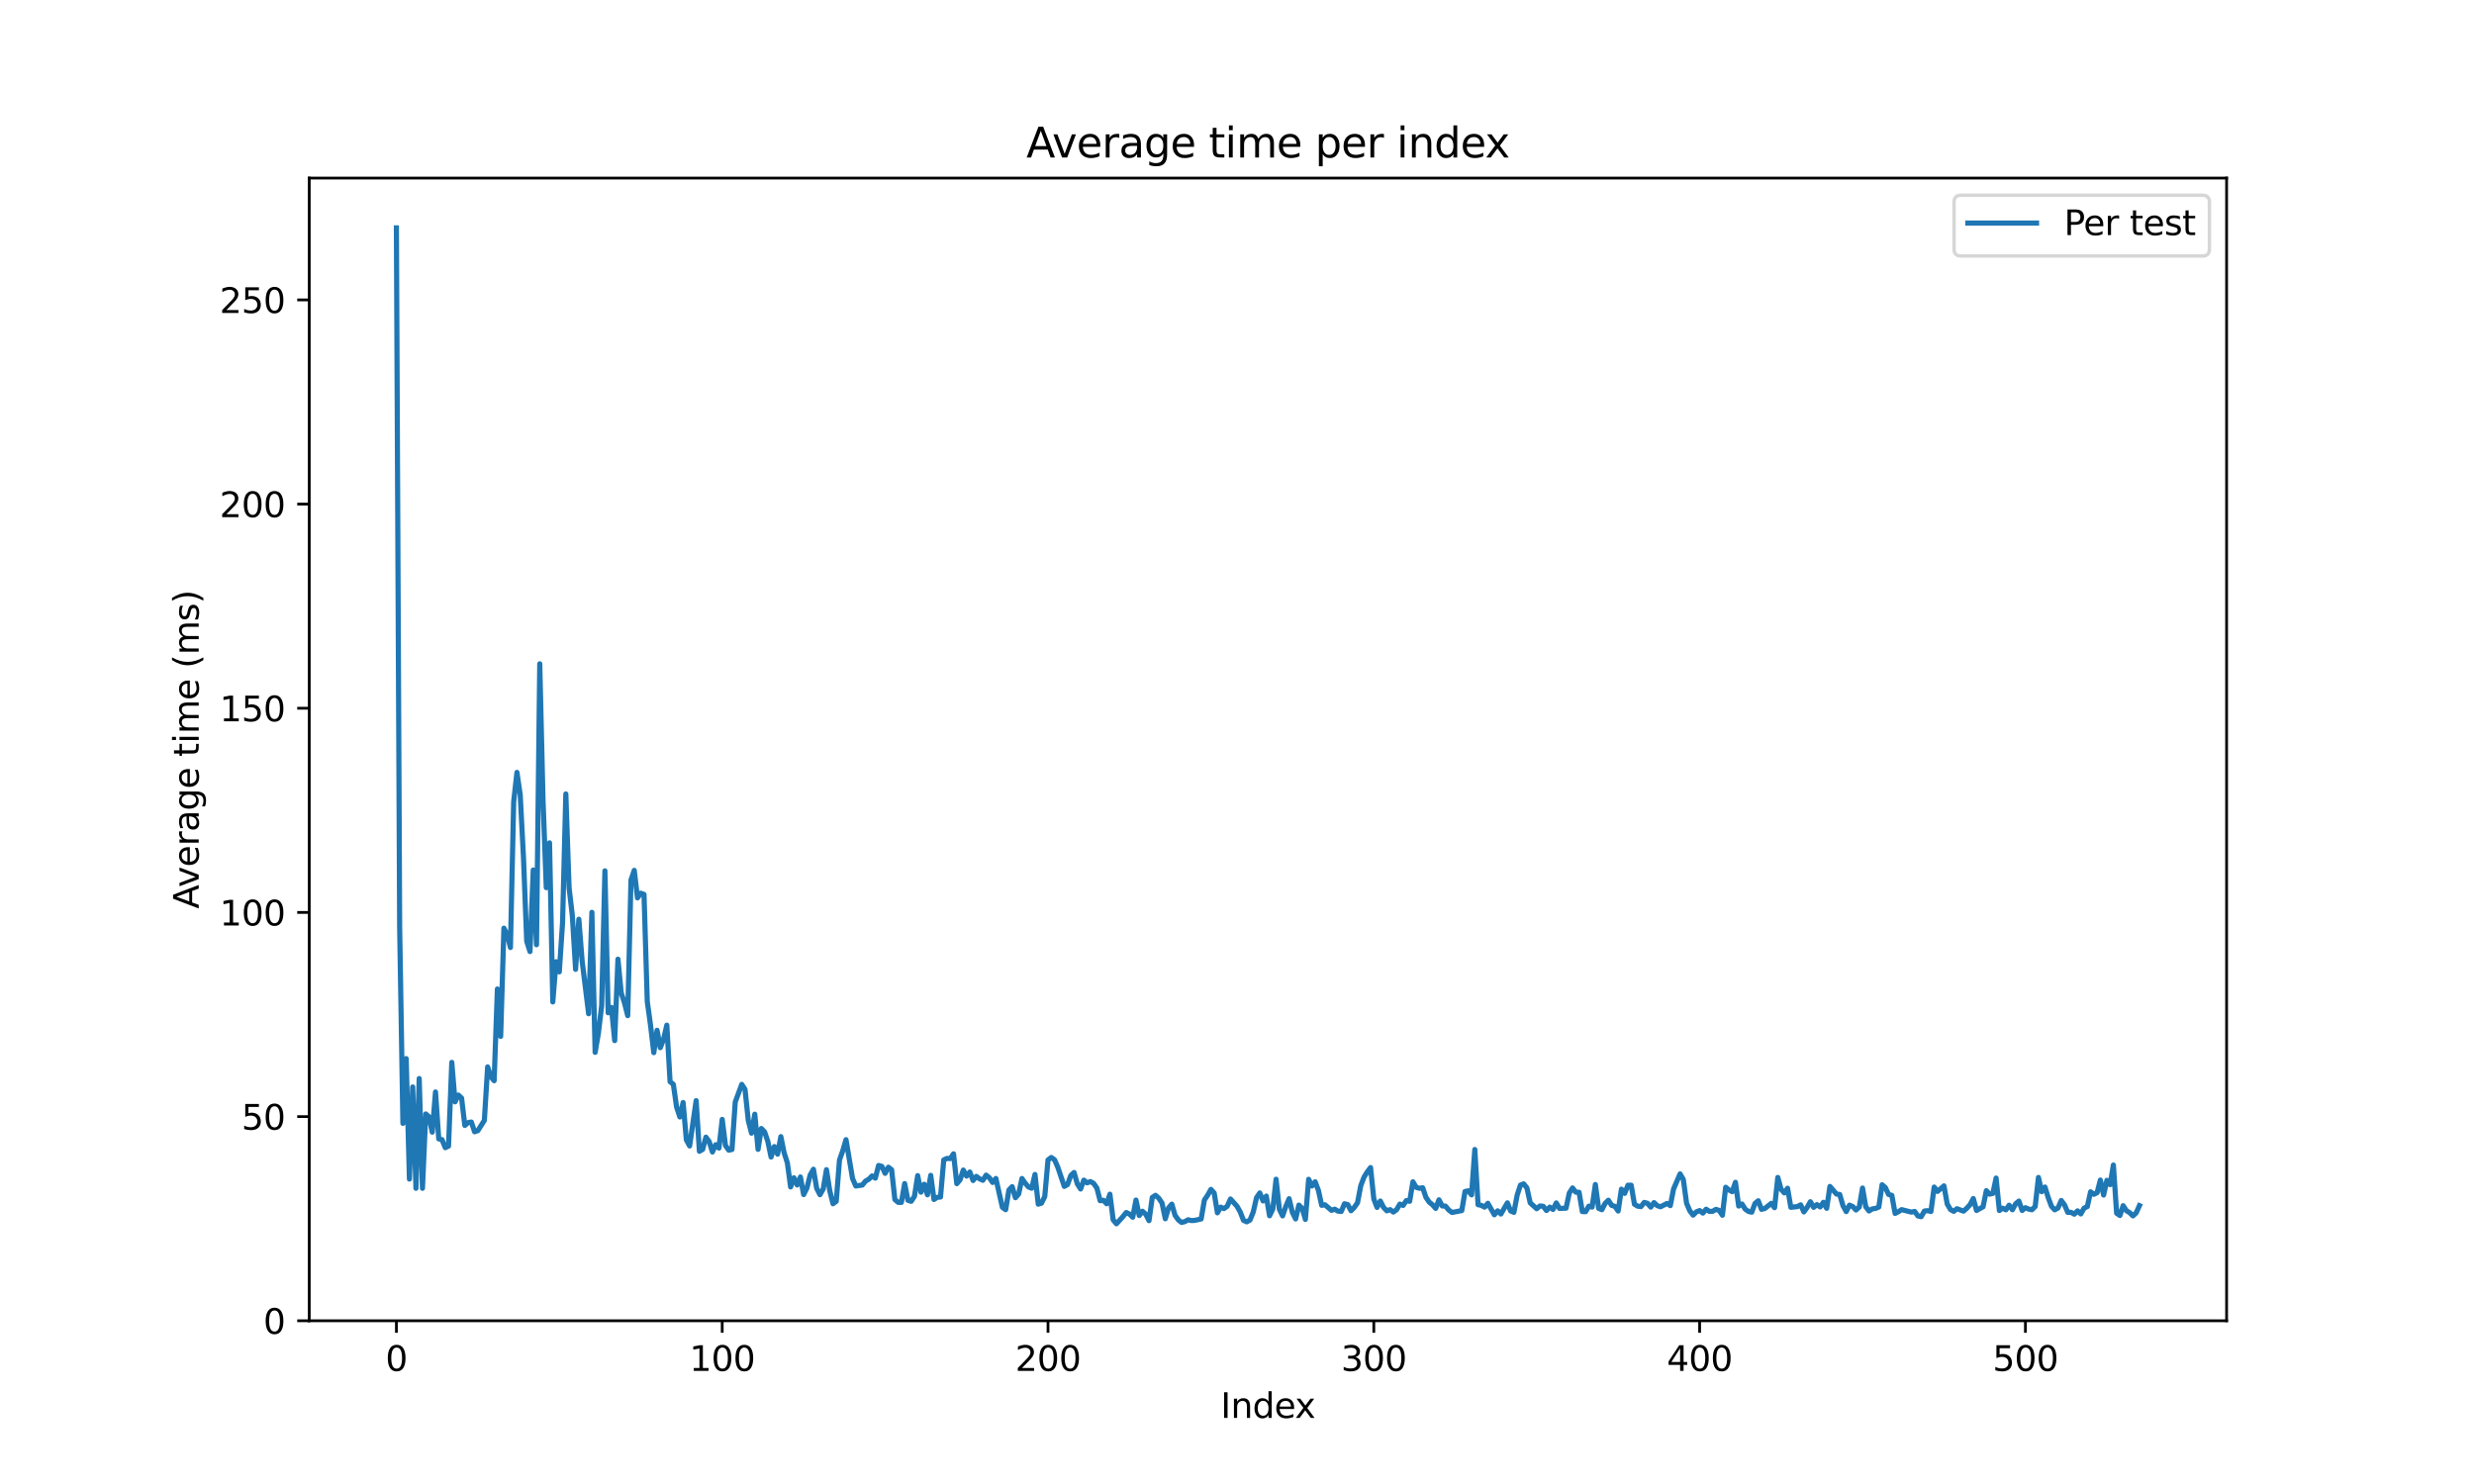 <?xml version="1.0" encoding="utf-8" standalone="no"?>
<!DOCTYPE svg PUBLIC "-//W3C//DTD SVG 1.1//EN"
  "http://www.w3.org/Graphics/SVG/1.1/DTD/svg11.dtd">
<svg xmlns:xlink="http://www.w3.org/1999/xlink" width="720pt" height="432pt" viewBox="0 0 720 432" xmlns="http://www.w3.org/2000/svg" version="1.1">
 <defs>
  <style type="text/css">*{stroke-linejoin: round; stroke-linecap: butt}</style>
 </defs>
 <g id="figure_1">
  <g id="patch_1">
   <path d="M 0 432 
L 720 432 
L 720 0 
L 0 0 
z
" style="fill: #ffffff"/>
  </g>
  <g id="axes_1">
   <g id="patch_2">
    <path d="M 90 384.48 
L 648 384.48 
L 648 51.84 
L 90 51.84 
z
" style="fill: #ffffff"/>
   </g>
   <g id="matplotlib.axis_1">
    <g id="xtick_1">
     <g id="line2d_1">
      <defs>
       <path id="m3c1e983e7c" d="M 0 0 
L 0 3.5 
" style="stroke: #000000; stroke-width: 0.8"/>
      </defs>
      <g>
       <use xlink:href="#m3c1e983e7c" x="115.364" y="384.48" style="stroke: #000000; stroke-width: 0.8"/>
      </g>
     </g>
     <g id="text_1">
      <!-- 0 -->
      <g transform="translate(112.182 399.078) scale(0.1 -0.1)">
       <defs>
        <path id="DejaVuSans-30" d="M 2034 4250 
Q 1547 4250 1301 3770 
Q 1056 3291 1056 2328 
Q 1056 1369 1301 889 
Q 1547 409 2034 409 
Q 2525 409 2770 889 
Q 3016 1369 3016 2328 
Q 3016 3291 2770 3770 
Q 2525 4250 2034 4250 
z
M 2034 4750 
Q 2819 4750 3233 4129 
Q 3647 3509 3647 2328 
Q 3647 1150 3233 529 
Q 2819 -91 2034 -91 
Q 1250 -91 836 529 
Q 422 1150 422 2328 
Q 422 3509 836 4129 
Q 1250 4750 2034 4750 
z
" transform="scale(0.016)"/>
       </defs>
       <use xlink:href="#DejaVuSans-30"/>
      </g>
     </g>
    </g>
    <g id="xtick_2">
     <g id="line2d_2">
      <g>
       <use xlink:href="#m3c1e983e7c" x="210.181" y="384.48" style="stroke: #000000; stroke-width: 0.8"/>
      </g>
     </g>
     <g id="text_2">
      <!-- 100 -->
      <g transform="translate(200.637 399.078) scale(0.1 -0.1)">
       <defs>
        <path id="DejaVuSans-31" d="M 794 531 
L 1825 531 
L 1825 4091 
L 703 3866 
L 703 4441 
L 1819 4666 
L 2450 4666 
L 2450 531 
L 3481 531 
L 3481 0 
L 794 0 
L 794 531 
z
" transform="scale(0.016)"/>
       </defs>
       <use xlink:href="#DejaVuSans-31"/>
       <use xlink:href="#DejaVuSans-30" transform="translate(63.623 0)"/>
       <use xlink:href="#DejaVuSans-30" transform="translate(127.246 0)"/>
      </g>
     </g>
    </g>
    <g id="xtick_3">
     <g id="line2d_3">
      <g>
       <use xlink:href="#m3c1e983e7c" x="304.998" y="384.48" style="stroke: #000000; stroke-width: 0.8"/>
      </g>
     </g>
     <g id="text_3">
      <!-- 200 -->
      <g transform="translate(295.455 399.078) scale(0.1 -0.1)">
       <defs>
        <path id="DejaVuSans-32" d="M 1228 531 
L 3431 531 
L 3431 0 
L 469 0 
L 469 531 
Q 828 903 1448 1529 
Q 2069 2156 2228 2338 
Q 2531 2678 2651 2914 
Q 2772 3150 2772 3378 
Q 2772 3750 2511 3984 
Q 2250 4219 1831 4219 
Q 1534 4219 1204 4116 
Q 875 4013 500 3803 
L 500 4441 
Q 881 4594 1212 4672 
Q 1544 4750 1819 4750 
Q 2544 4750 2975 4387 
Q 3406 4025 3406 3419 
Q 3406 3131 3298 2873 
Q 3191 2616 2906 2266 
Q 2828 2175 2409 1742 
Q 1991 1309 1228 531 
z
" transform="scale(0.016)"/>
       </defs>
       <use xlink:href="#DejaVuSans-32"/>
       <use xlink:href="#DejaVuSans-30" transform="translate(63.623 0)"/>
       <use xlink:href="#DejaVuSans-30" transform="translate(127.246 0)"/>
      </g>
     </g>
    </g>
    <g id="xtick_4">
     <g id="line2d_4">
      <g>
       <use xlink:href="#m3c1e983e7c" x="399.816" y="384.48" style="stroke: #000000; stroke-width: 0.8"/>
      </g>
     </g>
     <g id="text_4">
      <!-- 300 -->
      <g transform="translate(390.272 399.078) scale(0.1 -0.1)">
       <defs>
        <path id="DejaVuSans-33" d="M 2597 2516 
Q 3050 2419 3304 2112 
Q 3559 1806 3559 1356 
Q 3559 666 3084 287 
Q 2609 -91 1734 -91 
Q 1441 -91 1130 -33 
Q 819 25 488 141 
L 488 750 
Q 750 597 1062 519 
Q 1375 441 1716 441 
Q 2309 441 2620 675 
Q 2931 909 2931 1356 
Q 2931 1769 2642 2001 
Q 2353 2234 1838 2234 
L 1294 2234 
L 1294 2753 
L 1863 2753 
Q 2328 2753 2575 2939 
Q 2822 3125 2822 3475 
Q 2822 3834 2567 4026 
Q 2313 4219 1838 4219 
Q 1578 4219 1281 4162 
Q 984 4106 628 3988 
L 628 4550 
Q 988 4650 1302 4700 
Q 1616 4750 1894 4750 
Q 2613 4750 3031 4423 
Q 3450 4097 3450 3541 
Q 3450 3153 3228 2886 
Q 3006 2619 2597 2516 
z
" transform="scale(0.016)"/>
       </defs>
       <use xlink:href="#DejaVuSans-33"/>
       <use xlink:href="#DejaVuSans-30" transform="translate(63.623 0)"/>
       <use xlink:href="#DejaVuSans-30" transform="translate(127.246 0)"/>
      </g>
     </g>
    </g>
    <g id="xtick_5">
     <g id="line2d_5">
      <g>
       <use xlink:href="#m3c1e983e7c" x="494.633" y="384.48" style="stroke: #000000; stroke-width: 0.8"/>
      </g>
     </g>
     <g id="text_5">
      <!-- 400 -->
      <g transform="translate(485.089 399.078) scale(0.1 -0.1)">
       <defs>
        <path id="DejaVuSans-34" d="M 2419 4116 
L 825 1625 
L 2419 1625 
L 2419 4116 
z
M 2253 4666 
L 3047 4666 
L 3047 1625 
L 3713 1625 
L 3713 1100 
L 3047 1100 
L 3047 0 
L 2419 0 
L 2419 1100 
L 313 1100 
L 313 1709 
L 2253 4666 
z
" transform="scale(0.016)"/>
       </defs>
       <use xlink:href="#DejaVuSans-34"/>
       <use xlink:href="#DejaVuSans-30" transform="translate(63.623 0)"/>
       <use xlink:href="#DejaVuSans-30" transform="translate(127.246 0)"/>
      </g>
     </g>
    </g>
    <g id="xtick_6">
     <g id="line2d_6">
      <g>
       <use xlink:href="#m3c1e983e7c" x="589.45" y="384.48" style="stroke: #000000; stroke-width: 0.8"/>
      </g>
     </g>
     <g id="text_6">
      <!-- 500 -->
      <g transform="translate(579.907 399.078) scale(0.1 -0.1)">
       <defs>
        <path id="DejaVuSans-35" d="M 691 4666 
L 3169 4666 
L 3169 4134 
L 1269 4134 
L 1269 2991 
Q 1406 3038 1543 3061 
Q 1681 3084 1819 3084 
Q 2600 3084 3056 2656 
Q 3513 2228 3513 1497 
Q 3513 744 3044 326 
Q 2575 -91 1722 -91 
Q 1428 -91 1123 -41 
Q 819 9 494 109 
L 494 744 
Q 775 591 1075 516 
Q 1375 441 1709 441 
Q 2250 441 2565 725 
Q 2881 1009 2881 1497 
Q 2881 1984 2565 2268 
Q 2250 2553 1709 2553 
Q 1456 2553 1204 2497 
Q 953 2441 691 2322 
L 691 4666 
z
" transform="scale(0.016)"/>
       </defs>
       <use xlink:href="#DejaVuSans-35"/>
       <use xlink:href="#DejaVuSans-30" transform="translate(63.623 0)"/>
       <use xlink:href="#DejaVuSans-30" transform="translate(127.246 0)"/>
      </g>
     </g>
    </g>
    <g id="text_7">
     <!-- Index -->
     <g transform="translate(355.234 412.757) scale(0.1 -0.1)">
      <defs>
       <path id="DejaVuSans-49" d="M 628 4666 
L 1259 4666 
L 1259 0 
L 628 0 
L 628 4666 
z
" transform="scale(0.016)"/>
       <path id="DejaVuSans-6e" d="M 3513 2113 
L 3513 0 
L 2938 0 
L 2938 2094 
Q 2938 2591 2744 2837 
Q 2550 3084 2163 3084 
Q 1697 3084 1428 2787 
Q 1159 2491 1159 1978 
L 1159 0 
L 581 0 
L 581 3500 
L 1159 3500 
L 1159 2956 
Q 1366 3272 1645 3428 
Q 1925 3584 2291 3584 
Q 2894 3584 3203 3211 
Q 3513 2838 3513 2113 
z
" transform="scale(0.016)"/>
       <path id="DejaVuSans-64" d="M 2906 2969 
L 2906 4863 
L 3481 4863 
L 3481 0 
L 2906 0 
L 2906 525 
Q 2725 213 2448 61 
Q 2172 -91 1784 -91 
Q 1150 -91 751 415 
Q 353 922 353 1747 
Q 353 2572 751 3078 
Q 1150 3584 1784 3584 
Q 2172 3584 2448 3432 
Q 2725 3281 2906 2969 
z
M 947 1747 
Q 947 1113 1208 752 
Q 1469 391 1925 391 
Q 2381 391 2643 752 
Q 2906 1113 2906 1747 
Q 2906 2381 2643 2742 
Q 2381 3103 1925 3103 
Q 1469 3103 1208 2742 
Q 947 2381 947 1747 
z
" transform="scale(0.016)"/>
       <path id="DejaVuSans-65" d="M 3597 1894 
L 3597 1613 
L 953 1613 
Q 991 1019 1311 708 
Q 1631 397 2203 397 
Q 2534 397 2845 478 
Q 3156 559 3463 722 
L 3463 178 
Q 3153 47 2828 -22 
Q 2503 -91 2169 -91 
Q 1331 -91 842 396 
Q 353 884 353 1716 
Q 353 2575 817 3079 
Q 1281 3584 2069 3584 
Q 2775 3584 3186 3129 
Q 3597 2675 3597 1894 
z
M 3022 2063 
Q 3016 2534 2758 2815 
Q 2500 3097 2075 3097 
Q 1594 3097 1305 2825 
Q 1016 2553 972 2059 
L 3022 2063 
z
" transform="scale(0.016)"/>
       <path id="DejaVuSans-78" d="M 3513 3500 
L 2247 1797 
L 3578 0 
L 2900 0 
L 1881 1375 
L 863 0 
L 184 0 
L 1544 1831 
L 300 3500 
L 978 3500 
L 1906 2253 
L 2834 3500 
L 3513 3500 
z
" transform="scale(0.016)"/>
      </defs>
      <use xlink:href="#DejaVuSans-49"/>
      <use xlink:href="#DejaVuSans-6e" transform="translate(29.492 0)"/>
      <use xlink:href="#DejaVuSans-64" transform="translate(92.871 0)"/>
      <use xlink:href="#DejaVuSans-65" transform="translate(156.348 0)"/>
      <use xlink:href="#DejaVuSans-78" transform="translate(216.121 0)"/>
     </g>
    </g>
   </g>
   <g id="matplotlib.axis_2">
    <g id="ytick_1">
     <g id="line2d_7">
      <defs>
       <path id="m901e9ef48a" d="M 0 0 
L -3.5 0 
" style="stroke: #000000; stroke-width: 0.8"/>
      </defs>
      <g>
       <use xlink:href="#m901e9ef48a" x="90" y="384.48" style="stroke: #000000; stroke-width: 0.8"/>
      </g>
     </g>
     <g id="text_8">
      <!-- 0 -->
      <g transform="translate(76.638 388.279) scale(0.1 -0.1)">
       <use xlink:href="#DejaVuSans-30"/>
      </g>
     </g>
    </g>
    <g id="ytick_2">
     <g id="line2d_8">
      <g>
       <use xlink:href="#m901e9ef48a" x="90" y="325.045" style="stroke: #000000; stroke-width: 0.8"/>
      </g>
     </g>
     <g id="text_9">
      <!-- 50 -->
      <g transform="translate(70.275 328.844) scale(0.1 -0.1)">
       <use xlink:href="#DejaVuSans-35"/>
       <use xlink:href="#DejaVuSans-30" transform="translate(63.623 0)"/>
      </g>
     </g>
    </g>
    <g id="ytick_3">
     <g id="line2d_9">
      <g>
       <use xlink:href="#m901e9ef48a" x="90" y="265.61" style="stroke: #000000; stroke-width: 0.8"/>
      </g>
     </g>
     <g id="text_10">
      <!-- 100 -->
      <g transform="translate(63.913 269.409) scale(0.1 -0.1)">
       <use xlink:href="#DejaVuSans-31"/>
       <use xlink:href="#DejaVuSans-30" transform="translate(63.623 0)"/>
       <use xlink:href="#DejaVuSans-30" transform="translate(127.246 0)"/>
      </g>
     </g>
    </g>
    <g id="ytick_4">
     <g id="line2d_10">
      <g>
       <use xlink:href="#m901e9ef48a" x="90" y="206.175" style="stroke: #000000; stroke-width: 0.8"/>
      </g>
     </g>
     <g id="text_11">
      <!-- 150 -->
      <g transform="translate(63.913 209.974) scale(0.1 -0.1)">
       <use xlink:href="#DejaVuSans-31"/>
       <use xlink:href="#DejaVuSans-35" transform="translate(63.623 0)"/>
       <use xlink:href="#DejaVuSans-30" transform="translate(127.246 0)"/>
      </g>
     </g>
    </g>
    <g id="ytick_5">
     <g id="line2d_11">
      <g>
       <use xlink:href="#m901e9ef48a" x="90" y="146.74" style="stroke: #000000; stroke-width: 0.8"/>
      </g>
     </g>
     <g id="text_12">
      <!-- 200 -->
      <g transform="translate(63.913 150.539) scale(0.1 -0.1)">
       <use xlink:href="#DejaVuSans-32"/>
       <use xlink:href="#DejaVuSans-30" transform="translate(63.623 0)"/>
       <use xlink:href="#DejaVuSans-30" transform="translate(127.246 0)"/>
      </g>
     </g>
    </g>
    <g id="ytick_6">
     <g id="line2d_12">
      <g>
       <use xlink:href="#m901e9ef48a" x="90" y="87.305" style="stroke: #000000; stroke-width: 0.8"/>
      </g>
     </g>
     <g id="text_13">
      <!-- 250 -->
      <g transform="translate(63.913 91.104) scale(0.1 -0.1)">
       <use xlink:href="#DejaVuSans-32"/>
       <use xlink:href="#DejaVuSans-35" transform="translate(63.623 0)"/>
       <use xlink:href="#DejaVuSans-30" transform="translate(127.246 0)"/>
      </g>
     </g>
    </g>
    <g id="text_14">
     <!-- Average time (ms) -->
     <g transform="translate(57.833 264.544) rotate(-90) scale(0.1 -0.1)">
      <defs>
       <path id="DejaVuSans-41" d="M 2188 4044 
L 1331 1722 
L 3047 1722 
L 2188 4044 
z
M 1831 4666 
L 2547 4666 
L 4325 0 
L 3669 0 
L 3244 1197 
L 1141 1197 
L 716 0 
L 50 0 
L 1831 4666 
z
" transform="scale(0.016)"/>
       <path id="DejaVuSans-76" d="M 191 3500 
L 800 3500 
L 1894 563 
L 2988 3500 
L 3597 3500 
L 2284 0 
L 1503 0 
L 191 3500 
z
" transform="scale(0.016)"/>
       <path id="DejaVuSans-72" d="M 2631 2963 
Q 2534 3019 2420 3045 
Q 2306 3072 2169 3072 
Q 1681 3072 1420 2755 
Q 1159 2438 1159 1844 
L 1159 0 
L 581 0 
L 581 3500 
L 1159 3500 
L 1159 2956 
Q 1341 3275 1631 3429 
Q 1922 3584 2338 3584 
Q 2397 3584 2469 3576 
Q 2541 3569 2628 3553 
L 2631 2963 
z
" transform="scale(0.016)"/>
       <path id="DejaVuSans-61" d="M 2194 1759 
Q 1497 1759 1228 1600 
Q 959 1441 959 1056 
Q 959 750 1161 570 
Q 1363 391 1709 391 
Q 2188 391 2477 730 
Q 2766 1069 2766 1631 
L 2766 1759 
L 2194 1759 
z
M 3341 1997 
L 3341 0 
L 2766 0 
L 2766 531 
Q 2569 213 2275 61 
Q 1981 -91 1556 -91 
Q 1019 -91 701 211 
Q 384 513 384 1019 
Q 384 1609 779 1909 
Q 1175 2209 1959 2209 
L 2766 2209 
L 2766 2266 
Q 2766 2663 2505 2880 
Q 2244 3097 1772 3097 
Q 1472 3097 1187 3025 
Q 903 2953 641 2809 
L 641 3341 
Q 956 3463 1253 3523 
Q 1550 3584 1831 3584 
Q 2591 3584 2966 3190 
Q 3341 2797 3341 1997 
z
" transform="scale(0.016)"/>
       <path id="DejaVuSans-67" d="M 2906 1791 
Q 2906 2416 2648 2759 
Q 2391 3103 1925 3103 
Q 1463 3103 1205 2759 
Q 947 2416 947 1791 
Q 947 1169 1205 825 
Q 1463 481 1925 481 
Q 2391 481 2648 825 
Q 2906 1169 2906 1791 
z
M 3481 434 
Q 3481 -459 3084 -895 
Q 2688 -1331 1869 -1331 
Q 1566 -1331 1297 -1286 
Q 1028 -1241 775 -1147 
L 775 -588 
Q 1028 -725 1275 -790 
Q 1522 -856 1778 -856 
Q 2344 -856 2625 -561 
Q 2906 -266 2906 331 
L 2906 616 
Q 2728 306 2450 153 
Q 2172 0 1784 0 
Q 1141 0 747 490 
Q 353 981 353 1791 
Q 353 2603 747 3093 
Q 1141 3584 1784 3584 
Q 2172 3584 2450 3431 
Q 2728 3278 2906 2969 
L 2906 3500 
L 3481 3500 
L 3481 434 
z
" transform="scale(0.016)"/>
       <path id="DejaVuSans-20" transform="scale(0.016)"/>
       <path id="DejaVuSans-74" d="M 1172 4494 
L 1172 3500 
L 2356 3500 
L 2356 3053 
L 1172 3053 
L 1172 1153 
Q 1172 725 1289 603 
Q 1406 481 1766 481 
L 2356 481 
L 2356 0 
L 1766 0 
Q 1100 0 847 248 
Q 594 497 594 1153 
L 594 3053 
L 172 3053 
L 172 3500 
L 594 3500 
L 594 4494 
L 1172 4494 
z
" transform="scale(0.016)"/>
       <path id="DejaVuSans-69" d="M 603 3500 
L 1178 3500 
L 1178 0 
L 603 0 
L 603 3500 
z
M 603 4863 
L 1178 4863 
L 1178 4134 
L 603 4134 
L 603 4863 
z
" transform="scale(0.016)"/>
       <path id="DejaVuSans-6d" d="M 3328 2828 
Q 3544 3216 3844 3400 
Q 4144 3584 4550 3584 
Q 5097 3584 5394 3201 
Q 5691 2819 5691 2113 
L 5691 0 
L 5113 0 
L 5113 2094 
Q 5113 2597 4934 2840 
Q 4756 3084 4391 3084 
Q 3944 3084 3684 2787 
Q 3425 2491 3425 1978 
L 3425 0 
L 2847 0 
L 2847 2094 
Q 2847 2600 2669 2842 
Q 2491 3084 2119 3084 
Q 1678 3084 1418 2786 
Q 1159 2488 1159 1978 
L 1159 0 
L 581 0 
L 581 3500 
L 1159 3500 
L 1159 2956 
Q 1356 3278 1631 3431 
Q 1906 3584 2284 3584 
Q 2666 3584 2933 3390 
Q 3200 3197 3328 2828 
z
" transform="scale(0.016)"/>
       <path id="DejaVuSans-28" d="M 1984 4856 
Q 1566 4138 1362 3434 
Q 1159 2731 1159 2009 
Q 1159 1288 1364 580 
Q 1569 -128 1984 -844 
L 1484 -844 
Q 1016 -109 783 600 
Q 550 1309 550 2009 
Q 550 2706 781 3412 
Q 1013 4119 1484 4856 
L 1984 4856 
z
" transform="scale(0.016)"/>
       <path id="DejaVuSans-73" d="M 2834 3397 
L 2834 2853 
Q 2591 2978 2328 3040 
Q 2066 3103 1784 3103 
Q 1356 3103 1142 2972 
Q 928 2841 928 2578 
Q 928 2378 1081 2264 
Q 1234 2150 1697 2047 
L 1894 2003 
Q 2506 1872 2764 1633 
Q 3022 1394 3022 966 
Q 3022 478 2636 193 
Q 2250 -91 1575 -91 
Q 1294 -91 989 -36 
Q 684 19 347 128 
L 347 722 
Q 666 556 975 473 
Q 1284 391 1588 391 
Q 1994 391 2212 530 
Q 2431 669 2431 922 
Q 2431 1156 2273 1281 
Q 2116 1406 1581 1522 
L 1381 1569 
Q 847 1681 609 1914 
Q 372 2147 372 2553 
Q 372 3047 722 3315 
Q 1072 3584 1716 3584 
Q 2034 3584 2315 3537 
Q 2597 3491 2834 3397 
z
" transform="scale(0.016)"/>
       <path id="DejaVuSans-29" d="M 513 4856 
L 1013 4856 
Q 1481 4119 1714 3412 
Q 1947 2706 1947 2009 
Q 1947 1309 1714 600 
Q 1481 -109 1013 -844 
L 513 -844 
Q 928 -128 1133 580 
Q 1338 1288 1338 2009 
Q 1338 2731 1133 3434 
Q 928 4138 513 4856 
z
" transform="scale(0.016)"/>
      </defs>
      <use xlink:href="#DejaVuSans-41"/>
      <use xlink:href="#DejaVuSans-76" transform="translate(62.533 0)"/>
      <use xlink:href="#DejaVuSans-65" transform="translate(121.713 0)"/>
      <use xlink:href="#DejaVuSans-72" transform="translate(183.236 0)"/>
      <use xlink:href="#DejaVuSans-61" transform="translate(224.35 0)"/>
      <use xlink:href="#DejaVuSans-67" transform="translate(285.629 0)"/>
      <use xlink:href="#DejaVuSans-65" transform="translate(349.105 0)"/>
      <use xlink:href="#DejaVuSans-20" transform="translate(410.629 0)"/>
      <use xlink:href="#DejaVuSans-74" transform="translate(442.416 0)"/>
      <use xlink:href="#DejaVuSans-69" transform="translate(481.625 0)"/>
      <use xlink:href="#DejaVuSans-6d" transform="translate(509.408 0)"/>
      <use xlink:href="#DejaVuSans-65" transform="translate(606.82 0)"/>
      <use xlink:href="#DejaVuSans-20" transform="translate(668.344 0)"/>
      <use xlink:href="#DejaVuSans-28" transform="translate(700.131 0)"/>
      <use xlink:href="#DejaVuSans-6d" transform="translate(739.145 0)"/>
      <use xlink:href="#DejaVuSans-73" transform="translate(836.557 0)"/>
      <use xlink:href="#DejaVuSans-29" transform="translate(888.656 0)"/>
     </g>
    </g>
   </g>
   <g id="line2d_13">
    <path d="M 115.364 66.336 
L 116.312 269.964 
L 117.26 327.022 
L 118.208 308.164 
L 119.156 343.238 
L 120.105 316.423 
L 121.053 345.918 
L 122.001 313.969 
L 122.949 345.918 
L 123.897 324.278 
L 124.845 325.097 
L 125.794 329.578 
L 126.742 317.877 
L 127.69 331.527 
L 128.638 331.767 
L 129.586 334.099 
L 130.534 333.635 
L 131.483 309.261 
L 132.431 320.75 
L 133.379 318.772 
L 134.327 319.645 
L 135.275 327.619 
L 136.223 326.792 
L 137.172 326.633 
L 138.12 329.464 
L 139.068 329.132 
L 140.964 326.154 
L 141.912 310.58 
L 142.861 313.448 
L 143.809 314.606 
L 144.757 287.897 
L 145.705 301.688 
L 146.653 270.196 
L 147.602 272.027 
L 148.55 275.824 
L 149.498 233.364 
L 150.446 224.845 
L 151.394 231.347 
L 152.342 249.533 
L 153.291 274.001 
L 154.239 277.007 
L 155.187 253.265 
L 156.135 275.017 
L 157.083 193.232 
L 158.031 232.845 
L 158.98 258.399 
L 159.928 245.355 
L 160.876 291.671 
L 161.824 279.972 
L 162.772 282.914 
L 163.72 268.593 
L 164.669 231.123 
L 165.617 258.417 
L 166.565 266.553 
L 167.513 282.182 
L 168.461 267.598 
L 169.41 279.697 
L 171.306 295.108 
L 172.254 265.584 
L 173.202 306.345 
L 174.15 300.767 
L 175.099 292.747 
L 176.047 253.507 
L 176.995 294.827 
L 177.943 293.25 
L 178.891 302.929 
L 179.839 279.218 
L 180.788 289.025 
L 181.736 291.938 
L 182.684 295.663 
L 183.632 256.156 
L 184.58 253.365 
L 185.528 261.377 
L 186.477 260.017 
L 187.425 260.363 
L 188.373 291.527 
L 189.321 298.445 
L 190.269 306.43 
L 191.218 299.921 
L 192.166 304.987 
L 193.114 302.527 
L 194.062 298.425 
L 195.01 314.889 
L 195.958 315.651 
L 196.907 322.253 
L 197.855 325.157 
L 198.803 320.948 
L 199.751 331.837 
L 200.699 333.598 
L 202.596 320.403 
L 203.544 335.145 
L 204.492 334.595 
L 205.44 331.029 
L 206.388 332.307 
L 207.336 335.355 
L 208.285 333.238 
L 209.233 334.212 
L 210.181 325.856 
L 211.129 333.455 
L 212.077 334.822 
L 213.025 334.618 
L 213.974 320.817 
L 215.87 315.666 
L 216.818 317.125 
L 217.766 326.16 
L 218.715 329.871 
L 219.663 324.346 
L 220.611 334.583 
L 221.559 328.515 
L 222.507 329.482 
L 223.455 332.26 
L 224.404 336.811 
L 225.352 333.777 
L 226.3 335.981 
L 227.248 330.88 
L 228.196 335.557 
L 229.144 338.522 
L 230.093 345.525 
L 231.041 342.852 
L 231.989 344.957 
L 232.937 342.623 
L 233.885 347.745 
L 234.833 345.857 
L 235.782 342.042 
L 236.73 340.372 
L 237.678 345.943 
L 238.626 347.785 
L 239.574 346.124 
L 240.523 340.498 
L 241.471 346.591 
L 242.419 350.413 
L 243.367 349.712 
L 244.315 337.689 
L 245.263 334.985 
L 246.212 331.76 
L 248.108 343.057 
L 249.056 345.248 
L 250.952 344.972 
L 251.901 343.818 
L 252.849 343.278 
L 253.797 342.319 
L 254.745 342.967 
L 255.693 339.268 
L 256.641 339.544 
L 257.59 341.562 
L 258.538 339.779 
L 259.486 340.508 
L 260.434 349.193 
L 261.382 350.008 
L 262.331 350.019 
L 263.279 344.544 
L 264.227 349.402 
L 265.175 349.705 
L 266.123 348.281 
L 267.071 342.226 
L 268.02 347.048 
L 268.968 344.738 
L 269.916 347.809 
L 270.864 342.153 
L 271.812 349.178 
L 272.76 348.536 
L 273.709 348.458 
L 274.657 337.65 
L 275.605 337.222 
L 276.553 337.267 
L 277.501 335.879 
L 278.449 344.571 
L 279.398 343.465 
L 280.346 340.61 
L 281.294 342.366 
L 282.242 341.174 
L 283.19 343.652 
L 284.138 342.445 
L 285.087 343.165 
L 286.035 343.587 
L 286.983 342.087 
L 287.931 342.852 
L 288.879 344.218 
L 289.828 343.056 
L 291.724 351.46 
L 292.672 352.146 
L 293.62 346.416 
L 294.568 345.447 
L 295.517 348.659 
L 296.465 347.583 
L 297.413 343.067 
L 298.361 344.427 
L 299.309 345.535 
L 300.257 345.898 
L 301.206 341.89 
L 302.154 350.535 
L 303.102 350.25 
L 304.05 348.318 
L 304.998 337.661 
L 305.946 336.946 
L 306.895 337.601 
L 307.843 339.769 
L 309.739 345.365 
L 310.687 344.823 
L 311.636 342.19 
L 312.584 341.315 
L 313.532 344.633 
L 314.48 346.124 
L 315.428 343.541 
L 316.376 344.339 
L 317.325 343.954 
L 318.273 344.481 
L 319.221 345.853 
L 320.169 349.531 
L 321.117 349.409 
L 322.065 350.423 
L 323.014 347.643 
L 323.962 355.114 
L 324.91 356.249 
L 326.806 354.167 
L 327.754 352.971 
L 328.703 353.412 
L 329.651 354.344 
L 330.599 349.343 
L 331.547 353.842 
L 332.495 352.608 
L 333.443 353.472 
L 334.392 355.338 
L 335.34 348.584 
L 336.288 347.963 
L 337.236 348.801 
L 338.184 350.221 
L 339.133 354.788 
L 340.081 351.62 
L 341.029 350.533 
L 341.977 353.792 
L 342.925 355.117 
L 343.873 355.859 
L 344.822 355.618 
L 345.77 355.083 
L 346.718 355.31 
L 347.666 355.263 
L 349.562 354.847 
L 350.511 349.327 
L 351.459 347.925 
L 352.407 346.233 
L 353.355 347.285 
L 354.303 353.058 
L 355.251 351.409 
L 356.2 351.823 
L 357.148 351.16 
L 358.096 349.029 
L 359.992 351.131 
L 360.941 352.809 
L 361.889 355.251 
L 362.837 355.68 
L 363.785 355.15 
L 364.733 352.799 
L 365.681 348.655 
L 366.63 347.268 
L 367.578 349.604 
L 368.526 348.183 
L 369.474 353.916 
L 370.422 351.966 
L 371.37 343.283 
L 372.319 351.99 
L 373.267 353.948 
L 374.215 351.179 
L 375.163 348.95 
L 376.111 352.91 
L 377.059 354.836 
L 378.008 350.81 
L 378.956 351.748 
L 379.904 354.979 
L 380.852 343.3 
L 381.8 345.243 
L 382.749 344.031 
L 383.697 346.55 
L 384.645 350.876 
L 385.593 350.716 
L 387.489 352.334 
L 388.438 351.999 
L 389.386 352.571 
L 390.334 352.667 
L 391.282 350.421 
L 392.23 350.66 
L 393.178 352.456 
L 394.127 351.486 
L 395.075 350.119 
L 396.023 345.157 
L 396.971 342.672 
L 397.919 341.136 
L 398.867 339.886 
L 399.816 349.029 
L 400.764 351.483 
L 401.712 349.624 
L 402.66 351.491 
L 403.608 352.476 
L 404.557 352.12 
L 405.505 352.839 
L 406.453 352.139 
L 407.401 350.511 
L 408.349 350.906 
L 409.297 349.469 
L 410.246 349.702 
L 411.194 344.024 
L 412.142 345.632 
L 413.09 345.924 
L 414.038 345.763 
L 414.986 348.548 
L 415.935 349.938 
L 416.883 350.708 
L 417.831 351.771 
L 418.779 349.269 
L 419.727 351.055 
L 420.675 351.106 
L 421.624 352.238 
L 422.572 352.953 
L 424.468 352.591 
L 425.416 352.404 
L 426.364 346.851 
L 427.313 346.641 
L 428.261 347.832 
L 429.209 334.623 
L 430.157 350.694 
L 431.105 350.893 
L 432.054 351.408 
L 433.002 350.287 
L 434.898 353.634 
L 435.846 352.48 
L 436.794 353.405 
L 438.691 350.154 
L 439.639 352.52 
L 440.587 352.919 
L 441.535 347.903 
L 442.483 345.004 
L 443.432 344.624 
L 444.38 345.829 
L 445.328 350.147 
L 447.224 351.865 
L 448.172 351.068 
L 449.121 351.155 
L 450.069 352.391 
L 451.017 351.396 
L 451.965 352.082 
L 452.913 350.175 
L 453.862 351.786 
L 455.758 351.707 
L 456.706 347.301 
L 457.654 345.813 
L 458.602 347.046 
L 459.551 347.09 
L 460.499 352.687 
L 461.447 352.728 
L 462.395 351.117 
L 463.343 351.385 
L 464.291 344.822 
L 465.24 351.755 
L 466.188 352.152 
L 467.136 350.311 
L 468.084 349.388 
L 469.032 350.884 
L 469.98 351.185 
L 470.929 352.536 
L 471.877 346.165 
L 472.825 347.397 
L 473.773 345.024 
L 474.721 345.027 
L 475.669 350.567 
L 476.618 351.124 
L 477.566 351.25 
L 478.514 350.029 
L 479.462 350.284 
L 480.41 351.4 
L 481.359 350.085 
L 482.307 350.978 
L 483.255 351.302 
L 485.151 350.327 
L 486.099 350.965 
L 487.048 346.127 
L 488.944 341.732 
L 489.892 343.351 
L 490.84 350.277 
L 491.788 352.49 
L 492.737 353.731 
L 493.685 352.781 
L 494.633 352.401 
L 495.581 353.138 
L 496.529 352.009 
L 497.477 352.644 
L 498.426 352.625 
L 499.374 352.048 
L 500.322 352.361 
L 501.27 353.766 
L 502.218 345.619 
L 503.167 346.398 
L 504.115 346.904 
L 505.063 344.17 
L 506.011 351.093 
L 506.959 350.481 
L 507.907 351.998 
L 508.856 352.655 
L 509.804 352.872 
L 510.752 350.324 
L 511.7 349.551 
L 512.648 352.048 
L 513.596 351.813 
L 515.493 350.303 
L 516.441 351.562 
L 517.389 342.761 
L 518.337 346.181 
L 519.285 347.26 
L 520.234 345.911 
L 521.182 351.456 
L 523.078 351.248 
L 524.026 350.734 
L 524.975 352.796 
L 525.923 351.487 
L 526.871 349.829 
L 527.819 351.47 
L 528.767 350.669 
L 529.715 351.344 
L 530.664 349.996 
L 531.612 351.747 
L 532.56 345.379 
L 534.456 347.59 
L 535.404 347.718 
L 536.353 350.974 
L 537.301 352.702 
L 538.249 350.817 
L 539.197 351.233 
L 540.145 352.236 
L 541.093 351.379 
L 542.042 345.843 
L 542.99 351.302 
L 543.938 352.526 
L 544.886 351.913 
L 545.834 351.774 
L 546.782 351.38 
L 547.731 344.893 
L 548.679 345.699 
L 549.627 347.707 
L 550.575 347.979 
L 551.523 353.236 
L 552.472 352.748 
L 553.42 352.13 
L 556.264 352.855 
L 557.212 352.657 
L 558.161 353.962 
L 559.109 354.188 
L 560.057 352.546 
L 561.005 352.425 
L 561.953 352.674 
L 562.901 345.565 
L 563.85 346.828 
L 565.746 345.219 
L 566.694 350.503 
L 567.642 352.107 
L 568.59 352.624 
L 569.539 351.861 
L 571.435 352.574 
L 572.383 351.731 
L 573.331 350.697 
L 574.28 348.902 
L 575.228 352.375 
L 577.124 351.306 
L 578.072 346.601 
L 579.02 347.619 
L 579.969 347.405 
L 580.917 342.941 
L 581.865 352.39 
L 582.813 351.708 
L 583.761 352.185 
L 584.709 350.839 
L 585.658 352.171 
L 586.606 350.433 
L 587.554 349.637 
L 588.502 352.369 
L 589.45 351.572 
L 590.398 351.974 
L 591.347 352.162 
L 592.295 351.231 
L 593.243 342.761 
L 594.191 346.91 
L 595.139 345.556 
L 596.088 348.626 
L 597.036 351.168 
L 597.984 352.189 
L 598.932 351.653 
L 599.88 349.467 
L 600.828 350.741 
L 601.777 352.934 
L 602.725 352.914 
L 603.673 353.447 
L 604.621 352.487 
L 605.569 353.377 
L 606.517 351.695 
L 607.466 351.239 
L 608.414 346.942 
L 609.362 347.667 
L 610.31 347.204 
L 611.258 343.524 
L 612.206 347.889 
L 613.155 343.603 
L 614.103 344.85 
L 615.051 339.148 
L 615.999 353.186 
L 616.947 353.84 
L 617.895 350.981 
L 618.844 352.443 
L 619.792 353.014 
L 620.74 353.953 
L 621.688 353.062 
L 622.636 350.959 
L 622.636 350.959 
" clip-path="url(#pe2407db538)" style="fill: none; stroke: #1f77b4; stroke-width: 1.5; stroke-linecap: square"/>
   </g>
   <g id="patch_3">
    <path d="M 90 384.48 
L 90 51.84 
" style="fill: none; stroke: #000000; stroke-width: 0.8; stroke-linejoin: miter; stroke-linecap: square"/>
   </g>
   <g id="patch_4">
    <path d="M 648 384.48 
L 648 51.84 
" style="fill: none; stroke: #000000; stroke-width: 0.8; stroke-linejoin: miter; stroke-linecap: square"/>
   </g>
   <g id="patch_5">
    <path d="M 90 384.48 
L 648 384.48 
" style="fill: none; stroke: #000000; stroke-width: 0.8; stroke-linejoin: miter; stroke-linecap: square"/>
   </g>
   <g id="patch_6">
    <path d="M 90 51.84 
L 648 51.84 
" style="fill: none; stroke: #000000; stroke-width: 0.8; stroke-linejoin: miter; stroke-linecap: square"/>
   </g>
   <g id="text_15">
    <!-- Average time per index -->
    <g transform="translate(298.701 45.84) scale(0.12 -0.12)">
     <defs>
      <path id="DejaVuSans-70" d="M 1159 525 
L 1159 -1331 
L 581 -1331 
L 581 3500 
L 1159 3500 
L 1159 2969 
Q 1341 3281 1617 3432 
Q 1894 3584 2278 3584 
Q 2916 3584 3314 3078 
Q 3713 2572 3713 1747 
Q 3713 922 3314 415 
Q 2916 -91 2278 -91 
Q 1894 -91 1617 61 
Q 1341 213 1159 525 
z
M 3116 1747 
Q 3116 2381 2855 2742 
Q 2594 3103 2138 3103 
Q 1681 3103 1420 2742 
Q 1159 2381 1159 1747 
Q 1159 1113 1420 752 
Q 1681 391 2138 391 
Q 2594 391 2855 752 
Q 3116 1113 3116 1747 
z
" transform="scale(0.016)"/>
     </defs>
     <use xlink:href="#DejaVuSans-41"/>
     <use xlink:href="#DejaVuSans-76" transform="translate(62.533 0)"/>
     <use xlink:href="#DejaVuSans-65" transform="translate(121.713 0)"/>
     <use xlink:href="#DejaVuSans-72" transform="translate(183.236 0)"/>
     <use xlink:href="#DejaVuSans-61" transform="translate(224.35 0)"/>
     <use xlink:href="#DejaVuSans-67" transform="translate(285.629 0)"/>
     <use xlink:href="#DejaVuSans-65" transform="translate(349.105 0)"/>
     <use xlink:href="#DejaVuSans-20" transform="translate(410.629 0)"/>
     <use xlink:href="#DejaVuSans-74" transform="translate(442.416 0)"/>
     <use xlink:href="#DejaVuSans-69" transform="translate(481.625 0)"/>
     <use xlink:href="#DejaVuSans-6d" transform="translate(509.408 0)"/>
     <use xlink:href="#DejaVuSans-65" transform="translate(606.82 0)"/>
     <use xlink:href="#DejaVuSans-20" transform="translate(668.344 0)"/>
     <use xlink:href="#DejaVuSans-70" transform="translate(700.131 0)"/>
     <use xlink:href="#DejaVuSans-65" transform="translate(763.607 0)"/>
     <use xlink:href="#DejaVuSans-72" transform="translate(825.131 0)"/>
     <use xlink:href="#DejaVuSans-20" transform="translate(866.244 0)"/>
     <use xlink:href="#DejaVuSans-69" transform="translate(898.031 0)"/>
     <use xlink:href="#DejaVuSans-6e" transform="translate(925.814 0)"/>
     <use xlink:href="#DejaVuSans-64" transform="translate(989.193 0)"/>
     <use xlink:href="#DejaVuSans-65" transform="translate(1052.67 0)"/>
     <use xlink:href="#DejaVuSans-78" transform="translate(1112.443 0)"/>
    </g>
   </g>
   <g id="legend_1">
    <g id="patch_7">
     <path d="M 570.688 74.518 
L 641 74.518 
Q 643 74.518 643 72.518 
L 643 58.84 
Q 643 56.84 641 56.84 
L 570.688 56.84 
Q 568.688 56.84 568.688 58.84 
L 568.688 72.518 
Q 568.688 74.518 570.688 74.518 
z
" style="fill: #ffffff; opacity: 0.8; stroke: #cccccc; stroke-linejoin: miter"/>
    </g>
    <g id="line2d_14">
     <path d="M 572.688 64.938 
L 582.688 64.938 
L 592.688 64.938 
" style="fill: none; stroke: #1f77b4; stroke-width: 1.5; stroke-linecap: square"/>
    </g>
    <g id="text_16">
     <!-- Per test -->
     <g transform="translate(600.688 68.438) scale(0.1 -0.1)">
      <defs>
       <path id="DejaVuSans-50" d="M 1259 4147 
L 1259 2394 
L 2053 2394 
Q 2494 2394 2734 2622 
Q 2975 2850 2975 3272 
Q 2975 3691 2734 3919 
Q 2494 4147 2053 4147 
L 1259 4147 
z
M 628 4666 
L 2053 4666 
Q 2838 4666 3239 4311 
Q 3641 3956 3641 3272 
Q 3641 2581 3239 2228 
Q 2838 1875 2053 1875 
L 1259 1875 
L 1259 0 
L 628 0 
L 628 4666 
z
" transform="scale(0.016)"/>
      </defs>
      <use xlink:href="#DejaVuSans-50"/>
      <use xlink:href="#DejaVuSans-65" transform="translate(56.678 0)"/>
      <use xlink:href="#DejaVuSans-72" transform="translate(118.201 0)"/>
      <use xlink:href="#DejaVuSans-20" transform="translate(159.314 0)"/>
      <use xlink:href="#DejaVuSans-74" transform="translate(191.102 0)"/>
      <use xlink:href="#DejaVuSans-65" transform="translate(230.311 0)"/>
      <use xlink:href="#DejaVuSans-73" transform="translate(291.834 0)"/>
      <use xlink:href="#DejaVuSans-74" transform="translate(343.934 0)"/>
     </g>
    </g>
   </g>
  </g>
 </g>
 <defs>
  <clipPath id="pe2407db538">
   <rect x="90" y="51.84" width="558" height="332.64"/>
  </clipPath>
 </defs>
</svg>
